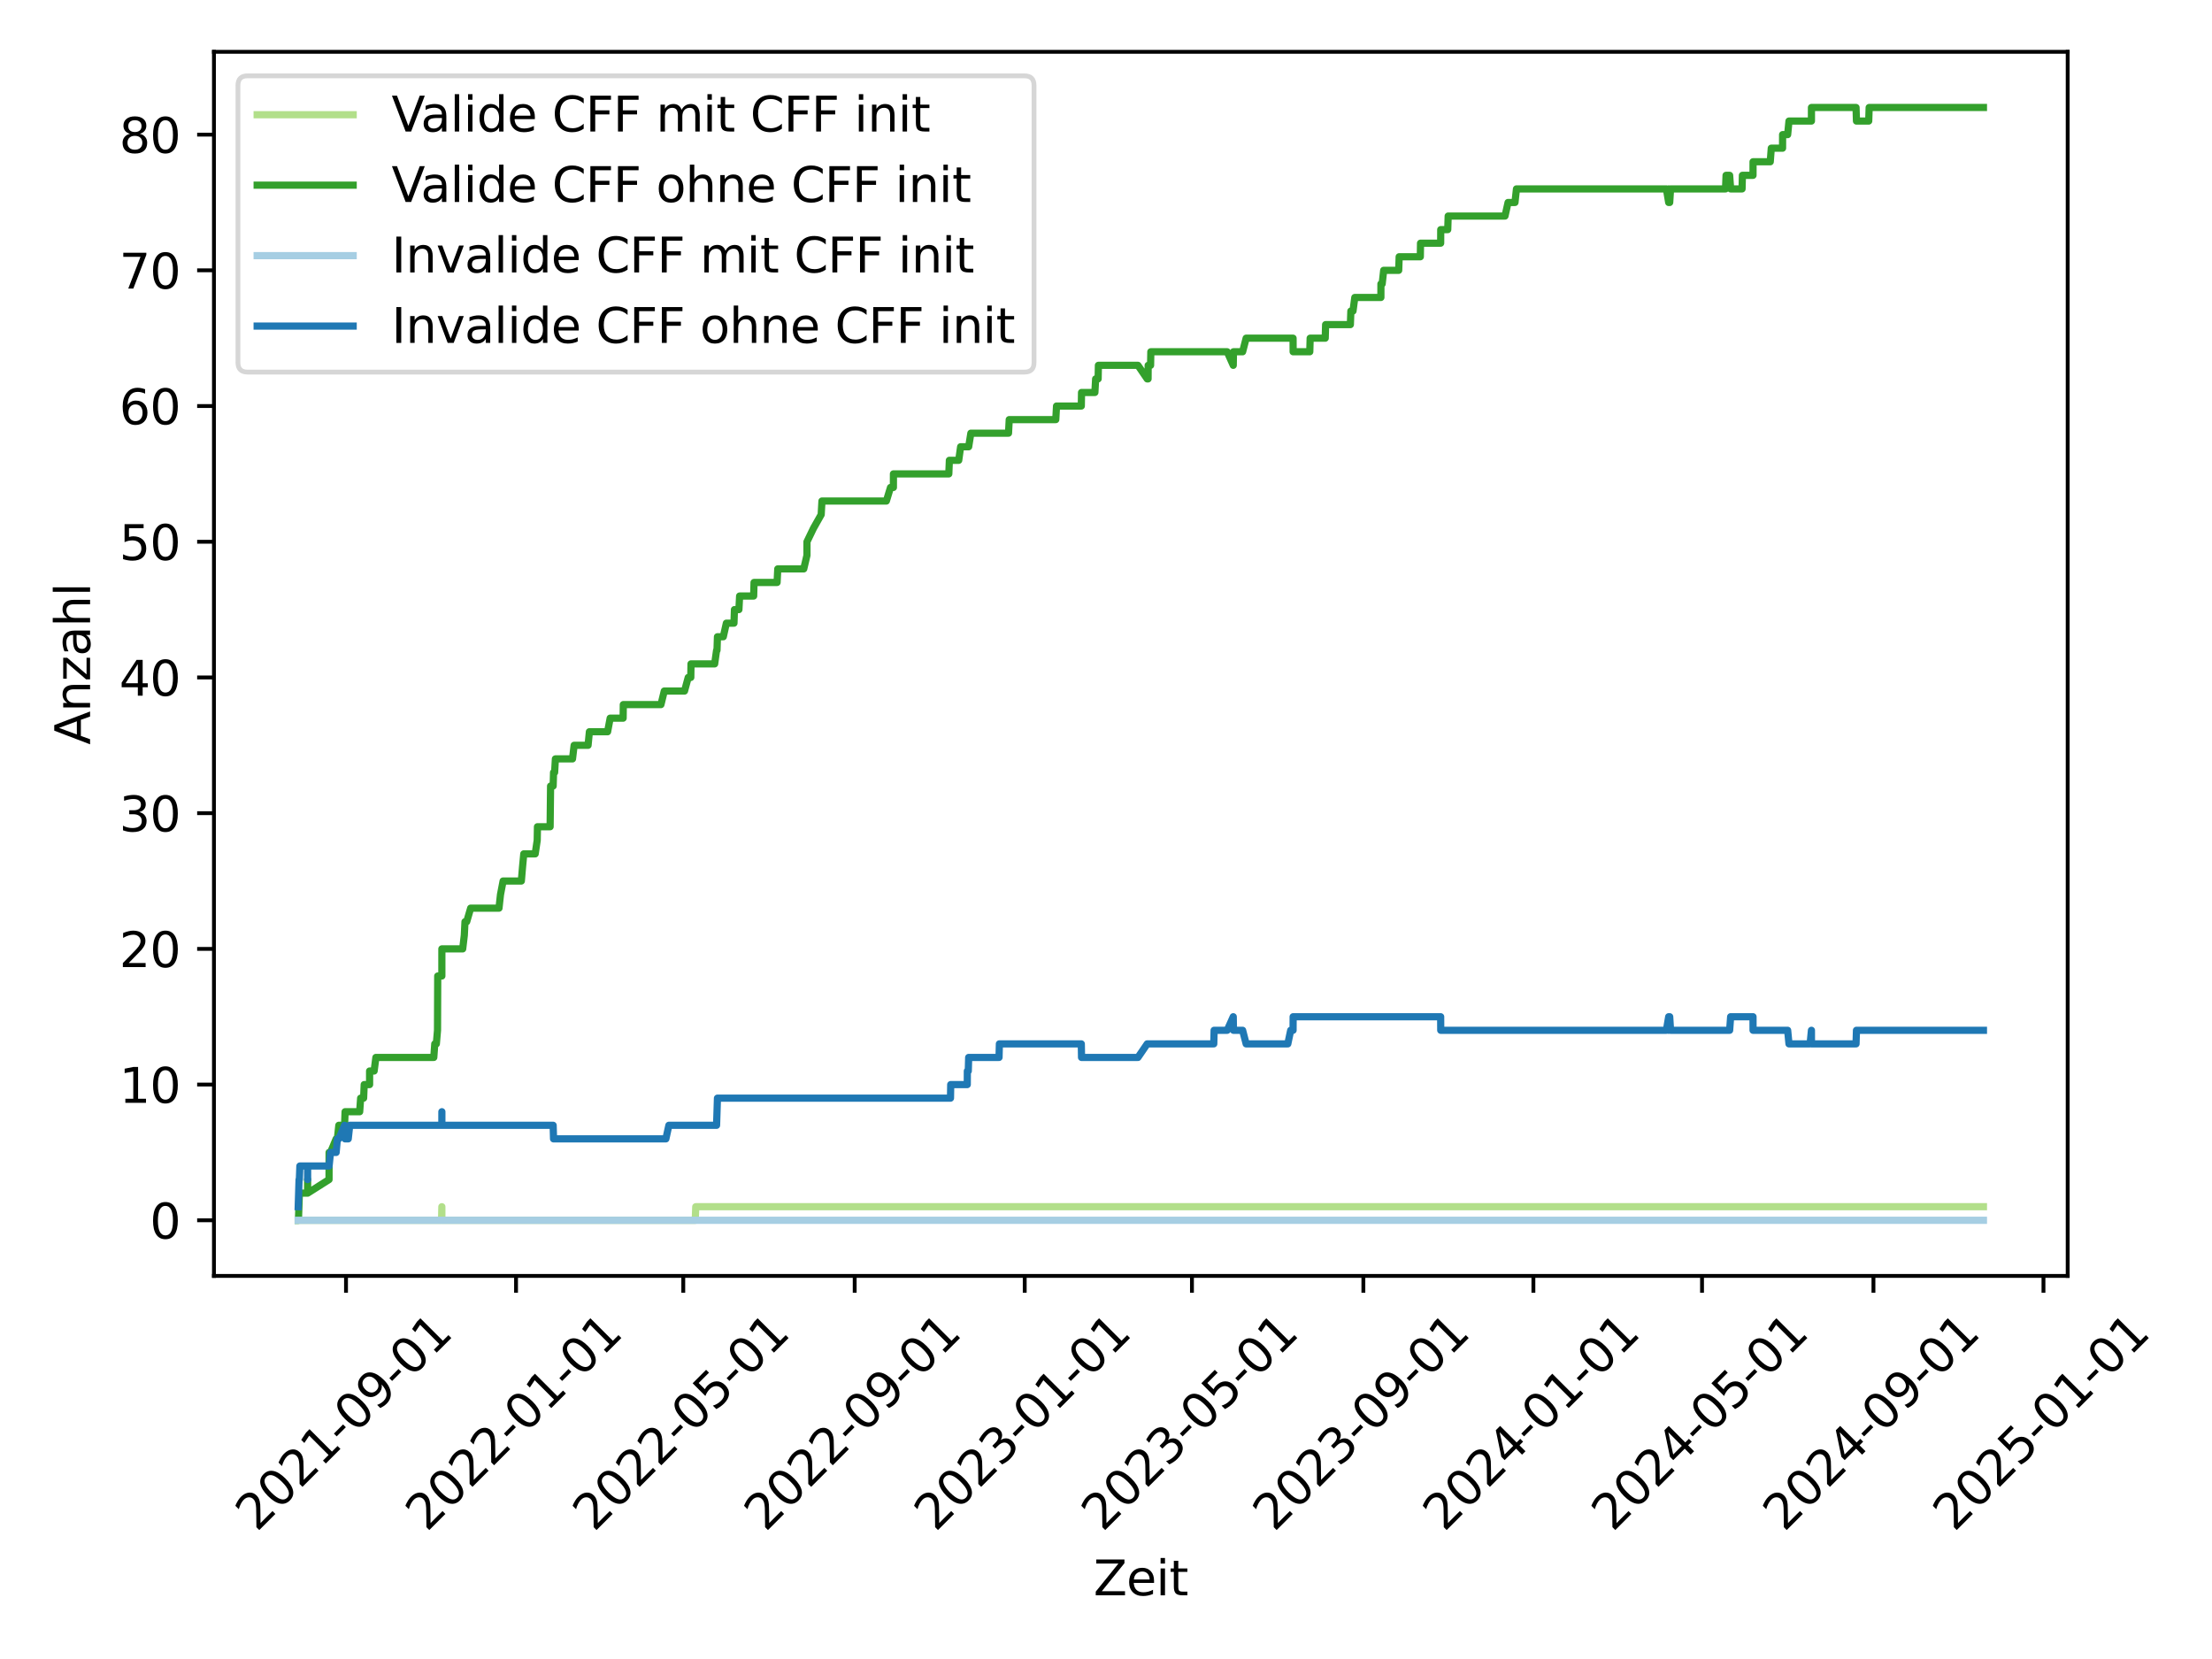 <?xml version="1.0" encoding="utf-8" standalone="no"?>
<!DOCTYPE svg PUBLIC "-//W3C//DTD SVG 1.1//EN"
  "http://www.w3.org/Graphics/SVG/1.1/DTD/svg11.dtd">
<svg xmlns:xlink="http://www.w3.org/1999/xlink" width="460.8pt" height="345.6pt" viewBox="0 0 460.8 345.6" xmlns="http://www.w3.org/2000/svg" version="1.1">
 <defs>
  <style type="text/css">*{stroke-linejoin: round; stroke-linecap: butt}</style>
 </defs>
 <g id="figure_1">
  <g id="patch_1">
   <path d="M 0 345.6 
L 460.8 345.6 
L 460.8 0 
L 0 0 
z
" style="fill: #ffffff"/>
  </g>
  <g id="axes_1">
   <g id="patch_2">
    <path d="M 44.57 265.799 
L 430.737 265.799 
L 430.737 10.8 
L 44.57 10.8 
z
" style="fill: #ffffff"/>
   </g>
   <g id="matplotlib.axis_1">
    <g id="xtick_1">
     <g id="line2d_1">
      <defs>
       <path id="m6a247d97c5" d="M 0 0 
L 0 3.5 
" style="stroke: #000000; stroke-width: 0.8"/>
      </defs>
      <g>
       <use xlink:href="#m6a247d97c5" x="72.08" y="265.799" style="stroke: #000000; stroke-width: 0.8"/>
      </g>
     </g>
     <g id="text_1">
      <!-- 2021-09-01 -->
      <g transform="translate(53.484 319.266) rotate(-45) scale(0.1 -0.1)">
       <defs>
        <path id="DejaVuSans-32" d="M 1228 531 
L 3431 531 
L 3431 0 
L 469 0 
L 469 531 
Q 828 903 1448 1529 
Q 2069 2156 2228 2338 
Q 2531 2678 2651 2914 
Q 2772 3150 2772 3378 
Q 2772 3750 2511 3984 
Q 2250 4219 1831 4219 
Q 1534 4219 1204 4116 
Q 875 4013 500 3803 
L 500 4441 
Q 881 4594 1212 4672 
Q 1544 4750 1819 4750 
Q 2544 4750 2975 4387 
Q 3406 4025 3406 3419 
Q 3406 3131 3298 2873 
Q 3191 2616 2906 2266 
Q 2828 2175 2409 1742 
Q 1991 1309 1228 531 
z
" transform="scale(0.016)"/>
        <path id="DejaVuSans-30" d="M 2034 4250 
Q 1547 4250 1301 3770 
Q 1056 3291 1056 2328 
Q 1056 1369 1301 889 
Q 1547 409 2034 409 
Q 2525 409 2770 889 
Q 3016 1369 3016 2328 
Q 3016 3291 2770 3770 
Q 2525 4250 2034 4250 
z
M 2034 4750 
Q 2819 4750 3233 4129 
Q 3647 3509 3647 2328 
Q 3647 1150 3233 529 
Q 2819 -91 2034 -91 
Q 1250 -91 836 529 
Q 422 1150 422 2328 
Q 422 3509 836 4129 
Q 1250 4750 2034 4750 
z
" transform="scale(0.016)"/>
        <path id="DejaVuSans-31" d="M 794 531 
L 1825 531 
L 1825 4091 
L 703 3866 
L 703 4441 
L 1819 4666 
L 2450 4666 
L 2450 531 
L 3481 531 
L 3481 0 
L 794 0 
L 794 531 
z
" transform="scale(0.016)"/>
        <path id="DejaVuSans-2d" d="M 313 2009 
L 1997 2009 
L 1997 1497 
L 313 1497 
L 313 2009 
z
" transform="scale(0.016)"/>
        <path id="DejaVuSans-39" d="M 703 97 
L 703 672 
Q 941 559 1184 500 
Q 1428 441 1663 441 
Q 2288 441 2617 861 
Q 2947 1281 2994 2138 
Q 2813 1869 2534 1725 
Q 2256 1581 1919 1581 
Q 1219 1581 811 2004 
Q 403 2428 403 3163 
Q 403 3881 828 4315 
Q 1253 4750 1959 4750 
Q 2769 4750 3195 4129 
Q 3622 3509 3622 2328 
Q 3622 1225 3098 567 
Q 2575 -91 1691 -91 
Q 1453 -91 1209 -44 
Q 966 3 703 97 
z
M 1959 2075 
Q 2384 2075 2632 2365 
Q 2881 2656 2881 3163 
Q 2881 3666 2632 3958 
Q 2384 4250 1959 4250 
Q 1534 4250 1286 3958 
Q 1038 3666 1038 3163 
Q 1038 2656 1286 2365 
Q 1534 2075 1959 2075 
z
" transform="scale(0.016)"/>
       </defs>
       <use xlink:href="#DejaVuSans-32"/>
       <use xlink:href="#DejaVuSans-30" x="63.623"/>
       <use xlink:href="#DejaVuSans-32" x="127.246"/>
       <use xlink:href="#DejaVuSans-31" x="190.869"/>
       <use xlink:href="#DejaVuSans-2d" x="254.492"/>
       <use xlink:href="#DejaVuSans-30" x="290.576"/>
       <use xlink:href="#DejaVuSans-39" x="354.199"/>
       <use xlink:href="#DejaVuSans-2d" x="417.822"/>
       <use xlink:href="#DejaVuSans-30" x="453.906"/>
       <use xlink:href="#DejaVuSans-31" x="517.529"/>
      </g>
     </g>
    </g>
    <g id="xtick_2">
     <g id="line2d_2">
      <g>
       <use xlink:href="#m6a247d97c5" x="107.499" y="265.799" style="stroke: #000000; stroke-width: 0.8"/>
      </g>
     </g>
     <g id="text_2">
      <!-- 2022-01-01 -->
      <g transform="translate(88.904 319.266) rotate(-45) scale(0.1 -0.1)">
       <use xlink:href="#DejaVuSans-32"/>
       <use xlink:href="#DejaVuSans-30" x="63.623"/>
       <use xlink:href="#DejaVuSans-32" x="127.246"/>
       <use xlink:href="#DejaVuSans-32" x="190.869"/>
       <use xlink:href="#DejaVuSans-2d" x="254.492"/>
       <use xlink:href="#DejaVuSans-30" x="290.576"/>
       <use xlink:href="#DejaVuSans-31" x="354.199"/>
       <use xlink:href="#DejaVuSans-2d" x="417.822"/>
       <use xlink:href="#DejaVuSans-30" x="453.906"/>
       <use xlink:href="#DejaVuSans-31" x="517.529"/>
      </g>
     </g>
    </g>
    <g id="xtick_3">
     <g id="line2d_3">
      <g>
       <use xlink:href="#m6a247d97c5" x="142.338" y="265.799" style="stroke: #000000; stroke-width: 0.8"/>
      </g>
     </g>
     <g id="text_3">
      <!-- 2022-05-01 -->
      <g transform="translate(123.742 319.266) rotate(-45) scale(0.1 -0.1)">
       <defs>
        <path id="DejaVuSans-35" d="M 691 4666 
L 3169 4666 
L 3169 4134 
L 1269 4134 
L 1269 2991 
Q 1406 3038 1543 3061 
Q 1681 3084 1819 3084 
Q 2600 3084 3056 2656 
Q 3513 2228 3513 1497 
Q 3513 744 3044 326 
Q 2575 -91 1722 -91 
Q 1428 -91 1123 -41 
Q 819 9 494 109 
L 494 744 
Q 775 591 1075 516 
Q 1375 441 1709 441 
Q 2250 441 2565 725 
Q 2881 1009 2881 1497 
Q 2881 1984 2565 2268 
Q 2250 2553 1709 2553 
Q 1456 2553 1204 2497 
Q 953 2441 691 2322 
L 691 4666 
z
" transform="scale(0.016)"/>
       </defs>
       <use xlink:href="#DejaVuSans-32"/>
       <use xlink:href="#DejaVuSans-30" x="63.623"/>
       <use xlink:href="#DejaVuSans-32" x="127.246"/>
       <use xlink:href="#DejaVuSans-32" x="190.869"/>
       <use xlink:href="#DejaVuSans-2d" x="254.492"/>
       <use xlink:href="#DejaVuSans-30" x="290.576"/>
       <use xlink:href="#DejaVuSans-35" x="354.199"/>
       <use xlink:href="#DejaVuSans-2d" x="417.822"/>
       <use xlink:href="#DejaVuSans-30" x="453.906"/>
       <use xlink:href="#DejaVuSans-31" x="517.529"/>
      </g>
     </g>
    </g>
    <g id="xtick_4">
     <g id="line2d_4">
      <g>
       <use xlink:href="#m6a247d97c5" x="178.048" y="265.799" style="stroke: #000000; stroke-width: 0.8"/>
      </g>
     </g>
     <g id="text_4">
      <!-- 2022-09-01 -->
      <g transform="translate(159.452 319.266) rotate(-45) scale(0.1 -0.1)">
       <use xlink:href="#DejaVuSans-32"/>
       <use xlink:href="#DejaVuSans-30" x="63.623"/>
       <use xlink:href="#DejaVuSans-32" x="127.246"/>
       <use xlink:href="#DejaVuSans-32" x="190.869"/>
       <use xlink:href="#DejaVuSans-2d" x="254.492"/>
       <use xlink:href="#DejaVuSans-30" x="290.576"/>
       <use xlink:href="#DejaVuSans-39" x="354.199"/>
       <use xlink:href="#DejaVuSans-2d" x="417.822"/>
       <use xlink:href="#DejaVuSans-30" x="453.906"/>
       <use xlink:href="#DejaVuSans-31" x="517.529"/>
      </g>
     </g>
    </g>
    <g id="xtick_5">
     <g id="line2d_5">
      <g>
       <use xlink:href="#m6a247d97c5" x="213.467" y="265.799" style="stroke: #000000; stroke-width: 0.8"/>
      </g>
     </g>
     <g id="text_5">
      <!-- 2023-01-01 -->
      <g transform="translate(194.871 319.266) rotate(-45) scale(0.1 -0.1)">
       <defs>
        <path id="DejaVuSans-33" d="M 2597 2516 
Q 3050 2419 3304 2112 
Q 3559 1806 3559 1356 
Q 3559 666 3084 287 
Q 2609 -91 1734 -91 
Q 1441 -91 1130 -33 
Q 819 25 488 141 
L 488 750 
Q 750 597 1062 519 
Q 1375 441 1716 441 
Q 2309 441 2620 675 
Q 2931 909 2931 1356 
Q 2931 1769 2642 2001 
Q 2353 2234 1838 2234 
L 1294 2234 
L 1294 2753 
L 1863 2753 
Q 2328 2753 2575 2939 
Q 2822 3125 2822 3475 
Q 2822 3834 2567 4026 
Q 2313 4219 1838 4219 
Q 1578 4219 1281 4162 
Q 984 4106 628 3988 
L 628 4550 
Q 988 4650 1302 4700 
Q 1616 4750 1894 4750 
Q 2613 4750 3031 4423 
Q 3450 4097 3450 3541 
Q 3450 3153 3228 2886 
Q 3006 2619 2597 2516 
z
" transform="scale(0.016)"/>
       </defs>
       <use xlink:href="#DejaVuSans-32"/>
       <use xlink:href="#DejaVuSans-30" x="63.623"/>
       <use xlink:href="#DejaVuSans-32" x="127.246"/>
       <use xlink:href="#DejaVuSans-33" x="190.869"/>
       <use xlink:href="#DejaVuSans-2d" x="254.492"/>
       <use xlink:href="#DejaVuSans-30" x="290.576"/>
       <use xlink:href="#DejaVuSans-31" x="354.199"/>
       <use xlink:href="#DejaVuSans-2d" x="417.822"/>
       <use xlink:href="#DejaVuSans-30" x="453.906"/>
       <use xlink:href="#DejaVuSans-31" x="517.529"/>
      </g>
     </g>
    </g>
    <g id="xtick_6">
     <g id="line2d_6">
      <g>
       <use xlink:href="#m6a247d97c5" x="248.305" y="265.799" style="stroke: #000000; stroke-width: 0.8"/>
      </g>
     </g>
     <g id="text_6">
      <!-- 2023-05-01 -->
      <g transform="translate(229.71 319.266) rotate(-45) scale(0.1 -0.1)">
       <use xlink:href="#DejaVuSans-32"/>
       <use xlink:href="#DejaVuSans-30" x="63.623"/>
       <use xlink:href="#DejaVuSans-32" x="127.246"/>
       <use xlink:href="#DejaVuSans-33" x="190.869"/>
       <use xlink:href="#DejaVuSans-2d" x="254.492"/>
       <use xlink:href="#DejaVuSans-30" x="290.576"/>
       <use xlink:href="#DejaVuSans-35" x="354.199"/>
       <use xlink:href="#DejaVuSans-2d" x="417.822"/>
       <use xlink:href="#DejaVuSans-30" x="453.906"/>
       <use xlink:href="#DejaVuSans-31" x="517.529"/>
      </g>
     </g>
    </g>
    <g id="xtick_7">
     <g id="line2d_7">
      <g>
       <use xlink:href="#m6a247d97c5" x="284.015" y="265.799" style="stroke: #000000; stroke-width: 0.8"/>
      </g>
     </g>
     <g id="text_7">
      <!-- 2023-09-01 -->
      <g transform="translate(265.419 319.266) rotate(-45) scale(0.1 -0.1)">
       <use xlink:href="#DejaVuSans-32"/>
       <use xlink:href="#DejaVuSans-30" x="63.623"/>
       <use xlink:href="#DejaVuSans-32" x="127.246"/>
       <use xlink:href="#DejaVuSans-33" x="190.869"/>
       <use xlink:href="#DejaVuSans-2d" x="254.492"/>
       <use xlink:href="#DejaVuSans-30" x="290.576"/>
       <use xlink:href="#DejaVuSans-39" x="354.199"/>
       <use xlink:href="#DejaVuSans-2d" x="417.822"/>
       <use xlink:href="#DejaVuSans-30" x="453.906"/>
       <use xlink:href="#DejaVuSans-31" x="517.529"/>
      </g>
     </g>
    </g>
    <g id="xtick_8">
     <g id="line2d_8">
      <g>
       <use xlink:href="#m6a247d97c5" x="319.434" y="265.799" style="stroke: #000000; stroke-width: 0.8"/>
      </g>
     </g>
     <g id="text_8">
      <!-- 2024-01-01 -->
      <g transform="translate(300.838 319.266) rotate(-45) scale(0.1 -0.1)">
       <defs>
        <path id="DejaVuSans-34" d="M 2419 4116 
L 825 1625 
L 2419 1625 
L 2419 4116 
z
M 2253 4666 
L 3047 4666 
L 3047 1625 
L 3713 1625 
L 3713 1100 
L 3047 1100 
L 3047 0 
L 2419 0 
L 2419 1100 
L 313 1100 
L 313 1709 
L 2253 4666 
z
" transform="scale(0.016)"/>
       </defs>
       <use xlink:href="#DejaVuSans-32"/>
       <use xlink:href="#DejaVuSans-30" x="63.623"/>
       <use xlink:href="#DejaVuSans-32" x="127.246"/>
       <use xlink:href="#DejaVuSans-34" x="190.869"/>
       <use xlink:href="#DejaVuSans-2d" x="254.492"/>
       <use xlink:href="#DejaVuSans-30" x="290.576"/>
       <use xlink:href="#DejaVuSans-31" x="354.199"/>
       <use xlink:href="#DejaVuSans-2d" x="417.822"/>
       <use xlink:href="#DejaVuSans-30" x="453.906"/>
       <use xlink:href="#DejaVuSans-31" x="517.529"/>
      </g>
     </g>
    </g>
    <g id="xtick_9">
     <g id="line2d_9">
      <g>
       <use xlink:href="#m6a247d97c5" x="354.563" y="265.799" style="stroke: #000000; stroke-width: 0.8"/>
      </g>
     </g>
     <g id="text_9">
      <!-- 2024-05-01 -->
      <g transform="translate(335.967 319.266) rotate(-45) scale(0.1 -0.1)">
       <use xlink:href="#DejaVuSans-32"/>
       <use xlink:href="#DejaVuSans-30" x="63.623"/>
       <use xlink:href="#DejaVuSans-32" x="127.246"/>
       <use xlink:href="#DejaVuSans-34" x="190.869"/>
       <use xlink:href="#DejaVuSans-2d" x="254.492"/>
       <use xlink:href="#DejaVuSans-30" x="290.576"/>
       <use xlink:href="#DejaVuSans-35" x="354.199"/>
       <use xlink:href="#DejaVuSans-2d" x="417.822"/>
       <use xlink:href="#DejaVuSans-30" x="453.906"/>
       <use xlink:href="#DejaVuSans-31" x="517.529"/>
      </g>
     </g>
    </g>
    <g id="xtick_10">
     <g id="line2d_10">
      <g>
       <use xlink:href="#m6a247d97c5" x="390.273" y="265.799" style="stroke: #000000; stroke-width: 0.8"/>
      </g>
     </g>
     <g id="text_10">
      <!-- 2024-09-01 -->
      <g transform="translate(371.677 319.266) rotate(-45) scale(0.1 -0.1)">
       <use xlink:href="#DejaVuSans-32"/>
       <use xlink:href="#DejaVuSans-30" x="63.623"/>
       <use xlink:href="#DejaVuSans-32" x="127.246"/>
       <use xlink:href="#DejaVuSans-34" x="190.869"/>
       <use xlink:href="#DejaVuSans-2d" x="254.492"/>
       <use xlink:href="#DejaVuSans-30" x="290.576"/>
       <use xlink:href="#DejaVuSans-39" x="354.199"/>
       <use xlink:href="#DejaVuSans-2d" x="417.822"/>
       <use xlink:href="#DejaVuSans-30" x="453.906"/>
       <use xlink:href="#DejaVuSans-31" x="517.529"/>
      </g>
     </g>
    </g>
    <g id="xtick_11">
     <g id="line2d_11">
      <g>
       <use xlink:href="#m6a247d97c5" x="425.692" y="265.799" style="stroke: #000000; stroke-width: 0.8"/>
      </g>
     </g>
     <g id="text_11">
      <!-- 2025-01-01 -->
      <g transform="translate(407.096 319.266) rotate(-45) scale(0.1 -0.1)">
       <use xlink:href="#DejaVuSans-32"/>
       <use xlink:href="#DejaVuSans-30" x="63.623"/>
       <use xlink:href="#DejaVuSans-32" x="127.246"/>
       <use xlink:href="#DejaVuSans-35" x="190.869"/>
       <use xlink:href="#DejaVuSans-2d" x="254.492"/>
       <use xlink:href="#DejaVuSans-30" x="290.576"/>
       <use xlink:href="#DejaVuSans-31" x="354.199"/>
       <use xlink:href="#DejaVuSans-2d" x="417.822"/>
       <use xlink:href="#DejaVuSans-30" x="453.906"/>
       <use xlink:href="#DejaVuSans-31" x="517.529"/>
      </g>
     </g>
    </g>
    <g id="text_12">
     <!-- Zeit -->
     <g transform="translate(227.803 332.335) scale(0.1 -0.1)">
      <defs>
       <path id="DejaVuSans-5a" d="M 359 4666 
L 4025 4666 
L 4025 4184 
L 1075 531 
L 4097 531 
L 4097 0 
L 288 0 
L 288 481 
L 3238 4134 
L 359 4134 
L 359 4666 
z
" transform="scale(0.016)"/>
       <path id="DejaVuSans-65" d="M 3597 1894 
L 3597 1613 
L 953 1613 
Q 991 1019 1311 708 
Q 1631 397 2203 397 
Q 2534 397 2845 478 
Q 3156 559 3463 722 
L 3463 178 
Q 3153 47 2828 -22 
Q 2503 -91 2169 -91 
Q 1331 -91 842 396 
Q 353 884 353 1716 
Q 353 2575 817 3079 
Q 1281 3584 2069 3584 
Q 2775 3584 3186 3129 
Q 3597 2675 3597 1894 
z
M 3022 2063 
Q 3016 2534 2758 2815 
Q 2500 3097 2075 3097 
Q 1594 3097 1305 2825 
Q 1016 2553 972 2059 
L 3022 2063 
z
" transform="scale(0.016)"/>
       <path id="DejaVuSans-69" d="M 603 3500 
L 1178 3500 
L 1178 0 
L 603 0 
L 603 3500 
z
M 603 4863 
L 1178 4863 
L 1178 4134 
L 603 4134 
L 603 4863 
z
" transform="scale(0.016)"/>
       <path id="DejaVuSans-74" d="M 1172 4494 
L 1172 3500 
L 2356 3500 
L 2356 3053 
L 1172 3053 
L 1172 1153 
Q 1172 725 1289 603 
Q 1406 481 1766 481 
L 2356 481 
L 2356 0 
L 1766 0 
Q 1100 0 847 248 
Q 594 497 594 1153 
L 594 3053 
L 172 3053 
L 172 3500 
L 594 3500 
L 594 4494 
L 1172 4494 
z
" transform="scale(0.016)"/>
      </defs>
      <use xlink:href="#DejaVuSans-5a"/>
      <use xlink:href="#DejaVuSans-65" x="68.506"/>
      <use xlink:href="#DejaVuSans-69" x="130.029"/>
      <use xlink:href="#DejaVuSans-74" x="157.812"/>
     </g>
    </g>
   </g>
   <g id="matplotlib.axis_2">
    <g id="ytick_1">
     <g id="line2d_12">
      <defs>
       <path id="m97d7527f6c" d="M 0 0 
L -3.5 0 
" style="stroke: #000000; stroke-width: 0.8"/>
      </defs>
      <g>
       <use xlink:href="#m97d7527f6c" x="44.57" y="254.208" style="stroke: #000000; stroke-width: 0.8"/>
      </g>
     </g>
     <g id="text_13">
      <!-- 0 -->
      <g transform="translate(31.207 258.008) scale(0.1 -0.1)">
       <use xlink:href="#DejaVuSans-30"/>
      </g>
     </g>
    </g>
    <g id="ytick_2">
     <g id="line2d_13">
      <g>
       <use xlink:href="#m97d7527f6c" x="44.57" y="225.938" style="stroke: #000000; stroke-width: 0.8"/>
      </g>
     </g>
     <g id="text_14">
      <!-- 10 -->
      <g transform="translate(24.845 229.737) scale(0.1 -0.1)">
       <use xlink:href="#DejaVuSans-31"/>
       <use xlink:href="#DejaVuSans-30" x="63.623"/>
      </g>
     </g>
    </g>
    <g id="ytick_3">
     <g id="line2d_14">
      <g>
       <use xlink:href="#m97d7527f6c" x="44.57" y="197.668" style="stroke: #000000; stroke-width: 0.8"/>
      </g>
     </g>
     <g id="text_15">
      <!-- 20 -->
      <g transform="translate(24.845 201.467) scale(0.1 -0.1)">
       <use xlink:href="#DejaVuSans-32"/>
       <use xlink:href="#DejaVuSans-30" x="63.623"/>
      </g>
     </g>
    </g>
    <g id="ytick_4">
     <g id="line2d_15">
      <g>
       <use xlink:href="#m97d7527f6c" x="44.57" y="169.397" style="stroke: #000000; stroke-width: 0.8"/>
      </g>
     </g>
     <g id="text_16">
      <!-- 30 -->
      <g transform="translate(24.845 173.196) scale(0.1 -0.1)">
       <use xlink:href="#DejaVuSans-33"/>
       <use xlink:href="#DejaVuSans-30" x="63.623"/>
      </g>
     </g>
    </g>
    <g id="ytick_5">
     <g id="line2d_16">
      <g>
       <use xlink:href="#m97d7527f6c" x="44.57" y="141.127" style="stroke: #000000; stroke-width: 0.8"/>
      </g>
     </g>
     <g id="text_17">
      <!-- 40 -->
      <g transform="translate(24.845 144.926) scale(0.1 -0.1)">
       <use xlink:href="#DejaVuSans-34"/>
       <use xlink:href="#DejaVuSans-30" x="63.623"/>
      </g>
     </g>
    </g>
    <g id="ytick_6">
     <g id="line2d_17">
      <g>
       <use xlink:href="#m97d7527f6c" x="44.57" y="112.856" style="stroke: #000000; stroke-width: 0.8"/>
      </g>
     </g>
     <g id="text_18">
      <!-- 50 -->
      <g transform="translate(24.845 116.656) scale(0.1 -0.1)">
       <use xlink:href="#DejaVuSans-35"/>
       <use xlink:href="#DejaVuSans-30" x="63.623"/>
      </g>
     </g>
    </g>
    <g id="ytick_7">
     <g id="line2d_18">
      <g>
       <use xlink:href="#m97d7527f6c" x="44.57" y="84.586" style="stroke: #000000; stroke-width: 0.8"/>
      </g>
     </g>
     <g id="text_19">
      <!-- 60 -->
      <g transform="translate(24.845 88.385) scale(0.1 -0.1)">
       <defs>
        <path id="DejaVuSans-36" d="M 2113 2584 
Q 1688 2584 1439 2293 
Q 1191 2003 1191 1497 
Q 1191 994 1439 701 
Q 1688 409 2113 409 
Q 2538 409 2786 701 
Q 3034 994 3034 1497 
Q 3034 2003 2786 2293 
Q 2538 2584 2113 2584 
z
M 3366 4563 
L 3366 3988 
Q 3128 4100 2886 4159 
Q 2644 4219 2406 4219 
Q 1781 4219 1451 3797 
Q 1122 3375 1075 2522 
Q 1259 2794 1537 2939 
Q 1816 3084 2150 3084 
Q 2853 3084 3261 2657 
Q 3669 2231 3669 1497 
Q 3669 778 3244 343 
Q 2819 -91 2113 -91 
Q 1303 -91 875 529 
Q 447 1150 447 2328 
Q 447 3434 972 4092 
Q 1497 4750 2381 4750 
Q 2619 4750 2861 4703 
Q 3103 4656 3366 4563 
z
" transform="scale(0.016)"/>
       </defs>
       <use xlink:href="#DejaVuSans-36"/>
       <use xlink:href="#DejaVuSans-30" x="63.623"/>
      </g>
     </g>
    </g>
    <g id="ytick_8">
     <g id="line2d_19">
      <g>
       <use xlink:href="#m97d7527f6c" x="44.57" y="56.315" style="stroke: #000000; stroke-width: 0.8"/>
      </g>
     </g>
     <g id="text_20">
      <!-- 70 -->
      <g transform="translate(24.845 60.115) scale(0.1 -0.1)">
       <defs>
        <path id="DejaVuSans-37" d="M 525 4666 
L 3525 4666 
L 3525 4397 
L 1831 0 
L 1172 0 
L 2766 4134 
L 525 4134 
L 525 4666 
z
" transform="scale(0.016)"/>
       </defs>
       <use xlink:href="#DejaVuSans-37"/>
       <use xlink:href="#DejaVuSans-30" x="63.623"/>
      </g>
     </g>
    </g>
    <g id="ytick_9">
     <g id="line2d_20">
      <g>
       <use xlink:href="#m97d7527f6c" x="44.57" y="28.045" style="stroke: #000000; stroke-width: 0.8"/>
      </g>
     </g>
     <g id="text_21">
      <!-- 80 -->
      <g transform="translate(24.845 31.844) scale(0.1 -0.1)">
       <defs>
        <path id="DejaVuSans-38" d="M 2034 2216 
Q 1584 2216 1326 1975 
Q 1069 1734 1069 1313 
Q 1069 891 1326 650 
Q 1584 409 2034 409 
Q 2484 409 2743 651 
Q 3003 894 3003 1313 
Q 3003 1734 2745 1975 
Q 2488 2216 2034 2216 
z
M 1403 2484 
Q 997 2584 770 2862 
Q 544 3141 544 3541 
Q 544 4100 942 4425 
Q 1341 4750 2034 4750 
Q 2731 4750 3128 4425 
Q 3525 4100 3525 3541 
Q 3525 3141 3298 2862 
Q 3072 2584 2669 2484 
Q 3125 2378 3379 2068 
Q 3634 1759 3634 1313 
Q 3634 634 3220 271 
Q 2806 -91 2034 -91 
Q 1263 -91 848 271 
Q 434 634 434 1313 
Q 434 1759 690 2068 
Q 947 2378 1403 2484 
z
M 1172 3481 
Q 1172 3119 1398 2916 
Q 1625 2713 2034 2713 
Q 2441 2713 2670 2916 
Q 2900 3119 2900 3481 
Q 2900 3844 2670 4047 
Q 2441 4250 2034 4250 
Q 1625 4250 1398 4047 
Q 1172 3844 1172 3481 
z
" transform="scale(0.016)"/>
       </defs>
       <use xlink:href="#DejaVuSans-38"/>
       <use xlink:href="#DejaVuSans-30" x="63.623"/>
      </g>
     </g>
    </g>
    <g id="text_22">
     <!-- Anzahl -->
     <g transform="translate(18.765 155.135) rotate(-90) scale(0.1 -0.1)">
      <defs>
       <path id="DejaVuSans-41" d="M 2188 4044 
L 1331 1722 
L 3047 1722 
L 2188 4044 
z
M 1831 4666 
L 2547 4666 
L 4325 0 
L 3669 0 
L 3244 1197 
L 1141 1197 
L 716 0 
L 50 0 
L 1831 4666 
z
" transform="scale(0.016)"/>
       <path id="DejaVuSans-6e" d="M 3513 2113 
L 3513 0 
L 2938 0 
L 2938 2094 
Q 2938 2591 2744 2837 
Q 2550 3084 2163 3084 
Q 1697 3084 1428 2787 
Q 1159 2491 1159 1978 
L 1159 0 
L 581 0 
L 581 3500 
L 1159 3500 
L 1159 2956 
Q 1366 3272 1645 3428 
Q 1925 3584 2291 3584 
Q 2894 3584 3203 3211 
Q 3513 2838 3513 2113 
z
" transform="scale(0.016)"/>
       <path id="DejaVuSans-7a" d="M 353 3500 
L 3084 3500 
L 3084 2975 
L 922 459 
L 3084 459 
L 3084 0 
L 275 0 
L 275 525 
L 2438 3041 
L 353 3041 
L 353 3500 
z
" transform="scale(0.016)"/>
       <path id="DejaVuSans-61" d="M 2194 1759 
Q 1497 1759 1228 1600 
Q 959 1441 959 1056 
Q 959 750 1161 570 
Q 1363 391 1709 391 
Q 2188 391 2477 730 
Q 2766 1069 2766 1631 
L 2766 1759 
L 2194 1759 
z
M 3341 1997 
L 3341 0 
L 2766 0 
L 2766 531 
Q 2569 213 2275 61 
Q 1981 -91 1556 -91 
Q 1019 -91 701 211 
Q 384 513 384 1019 
Q 384 1609 779 1909 
Q 1175 2209 1959 2209 
L 2766 2209 
L 2766 2266 
Q 2766 2663 2505 2880 
Q 2244 3097 1772 3097 
Q 1472 3097 1187 3025 
Q 903 2953 641 2809 
L 641 3341 
Q 956 3463 1253 3523 
Q 1550 3584 1831 3584 
Q 2591 3584 2966 3190 
Q 3341 2797 3341 1997 
z
" transform="scale(0.016)"/>
       <path id="DejaVuSans-68" d="M 3513 2113 
L 3513 0 
L 2938 0 
L 2938 2094 
Q 2938 2591 2744 2837 
Q 2550 3084 2163 3084 
Q 1697 3084 1428 2787 
Q 1159 2491 1159 1978 
L 1159 0 
L 581 0 
L 581 4863 
L 1159 4863 
L 1159 2956 
Q 1366 3272 1645 3428 
Q 1925 3584 2291 3584 
Q 2894 3584 3203 3211 
Q 3513 2838 3513 2113 
z
" transform="scale(0.016)"/>
       <path id="DejaVuSans-6c" d="M 603 4863 
L 1178 4863 
L 1178 0 
L 603 0 
L 603 4863 
z
" transform="scale(0.016)"/>
      </defs>
      <use xlink:href="#DejaVuSans-41"/>
      <use xlink:href="#DejaVuSans-6e" x="68.408"/>
      <use xlink:href="#DejaVuSans-7a" x="131.787"/>
      <use xlink:href="#DejaVuSans-61" x="184.277"/>
      <use xlink:href="#DejaVuSans-68" x="245.557"/>
      <use xlink:href="#DejaVuSans-6c" x="308.936"/>
     </g>
    </g>
   </g>
   <g id="line2d_21">
    <path d="M 62.123 254.208 
L 91.983 254.208 
L 92.046 251.381 
L 92.05 254.208 
L 144.83 254.208 
L 144.94 251.381 
L 413.184 251.381 
L 413.184 251.381 
" clip-path="url(#p3b5e0275c0)" style="fill: none; stroke: #b2df8a; stroke-width: 1.5; stroke-linecap: square"/>
   </g>
   <g id="line2d_22">
    <path d="M 62.123 254.208 
L 62.169 254.208 
L 62.363 248.554 
L 64.082 248.554 
L 64.082 245.727 
L 64.085 248.554 
L 68.544 245.727 
L 68.558 240.073 
L 68.852 240.073 
L 70.025 237.246 
L 70.282 237.246 
L 70.582 234.419 
L 71.783 234.419 
L 71.889 231.592 
L 74.928 231.592 
L 75.128 228.765 
L 75.748 228.765 
L 75.87 225.938 
L 76.993 225.938 
L 76.994 223.111 
L 77.938 223.111 
L 78.304 220.284 
L 90.366 220.284 
L 90.57 217.457 
L 90.899 217.457 
L 91.141 214.63 
L 91.185 203.322 
L 92.046 203.322 
L 92.05 197.668 
L 96.388 197.668 
L 96.723 194.841 
L 96.866 192.014 
L 97.223 192.014 
L 98.046 189.186 
L 103.95 189.186 
L 104.26 186.359 
L 104.805 183.532 
L 108.606 183.532 
L 108.845 180.705 
L 109.111 177.878 
L 111.489 177.878 
L 111.911 175.051 
L 111.962 172.224 
L 114.598 172.224 
L 114.695 163.743 
L 115.231 163.743 
L 115.315 160.916 
L 115.537 160.916 
L 115.699 158.089 
L 119.262 158.089 
L 119.6 155.262 
L 122.504 155.262 
L 122.78 152.435 
L 126.573 152.435 
L 127.107 149.608 
L 129.81 149.608 
L 129.844 146.781 
L 137.687 146.781 
L 138.38 143.954 
L 142.598 143.954 
L 143.367 141.127 
L 143.906 141.127 
L 143.948 138.3 
L 148.876 138.3 
L 149.275 135.473 
L 149.364 135.473 
L 149.458 132.646 
L 150.677 132.646 
L 151.314 129.819 
L 152.9 129.819 
L 152.999 126.992 
L 153.927 126.992 
L 154.076 124.164 
L 157.002 124.164 
L 157.081 121.337 
L 161.882 121.337 
L 162.023 118.51 
L 167.436 118.51 
L 168.103 115.683 
L 168.107 112.856 
L 169.471 110.029 
L 171.068 107.202 
L 171.227 104.375 
L 184.644 104.375 
L 185.507 101.548 
L 186.111 101.548 
L 186.119 98.721 
L 197.654 98.721 
L 197.77 95.894 
L 199.72 95.894 
L 200.116 93.067 
L 201.791 93.067 
L 202.248 90.24 
L 210.091 90.24 
L 210.24 87.413 
L 219.938 87.413 
L 220.094 84.586 
L 225.256 84.586 
L 225.304 81.759 
L 228.085 81.759 
L 228.241 78.932 
L 228.761 78.932 
L 228.818 76.105 
L 237.056 76.105 
L 238.988 78.932 
L 239.163 78.932 
L 239.185 76.105 
L 239.688 76.105 
L 239.739 73.278 
L 255.644 73.278 
L 256.908 76.105 
L 256.955 73.278 
L 258.861 73.278 
L 259.593 70.451 
L 269.37 70.451 
L 269.384 73.278 
L 272.851 73.278 
L 272.929 70.451 
L 276.069 70.451 
L 276.15 67.624 
L 281.307 67.624 
L 281.409 64.797 
L 281.854 64.797 
L 282.23 61.969 
L 287.664 61.969 
L 287.672 59.142 
L 287.931 59.142 
L 288.246 56.315 
L 291.376 56.315 
L 291.471 53.488 
L 295.878 53.488 
L 295.922 50.661 
L 300.117 50.661 
L 300.132 47.834 
L 301.591 47.834 
L 301.681 45.007 
L 313.519 45.007 
L 314.156 42.18 
L 315.597 42.18 
L 315.907 39.353 
L 347.138 39.353 
L 347.616 42.18 
L 347.617 39.353 
L 347.828 42.18 
L 348.008 39.353 
L 359.461 39.353 
L 359.571 36.526 
L 360.315 36.526 
L 360.524 39.353 
L 362.904 39.353 
L 362.974 36.526 
L 365.185 36.526 
L 365.193 33.699 
L 368.776 33.699 
L 368.989 30.872 
L 371.339 30.872 
L 371.348 28.045 
L 372.401 28.045 
L 372.676 25.218 
L 377.355 25.218 
L 377.36 22.391 
L 386.647 22.391 
L 386.735 25.218 
L 389.288 25.218 
L 389.38 22.391 
L 413.184 22.391 
L 413.184 22.391 
" clip-path="url(#p3b5e0275c0)" style="fill: none; stroke: #33a02c; stroke-width: 1.5; stroke-linecap: square"/>
   </g>
   <g id="line2d_23">
    <path d="M 62.123 254.208 
L 413.184 254.208 
L 413.184 254.208 
" clip-path="url(#p3b5e0275c0)" style="fill: none; stroke: #a6cee3; stroke-width: 1.5; stroke-linecap: square"/>
   </g>
   <g id="line2d_24">
    <path d="M 62.123 251.381 
L 62.298 245.727 
L 62.363 245.727 
L 62.47 242.9 
L 64.082 242.9 
L 64.082 245.727 
L 64.085 242.9 
L 68.558 242.9 
L 68.852 240.073 
L 70.025 240.073 
L 70.282 237.246 
L 70.582 237.246 
L 71.783 234.419 
L 71.889 237.246 
L 72.543 237.246 
L 72.852 234.419 
L 92.047 234.419 
L 92.05 231.592 
L 92.05 234.419 
L 115.231 234.419 
L 115.315 237.246 
L 138.712 237.246 
L 139.34 234.419 
L 149.275 234.419 
L 149.458 228.765 
L 198.004 228.765 
L 198.052 225.938 
L 201.501 225.938 
L 201.515 223.111 
L 201.712 223.111 
L 201.791 220.284 
L 208.118 220.284 
L 208.19 217.457 
L 225.256 217.457 
L 225.304 220.284 
L 237.056 220.284 
L 238.988 217.457 
L 252.852 217.457 
L 252.924 214.63 
L 255.644 214.63 
L 256.908 211.803 
L 256.955 214.63 
L 258.861 214.63 
L 259.593 217.457 
L 268.276 217.457 
L 268.873 214.63 
L 269.37 214.63 
L 269.384 211.803 
L 300.117 211.803 
L 300.132 214.63 
L 347.138 214.63 
L 347.616 211.803 
L 347.617 214.63 
L 347.828 211.803 
L 348.008 214.63 
L 360.315 214.63 
L 360.524 211.803 
L 365.185 211.803 
L 365.193 214.63 
L 372.401 214.63 
L 372.676 217.457 
L 377.081 217.457 
L 377.355 214.63 
L 377.36 217.457 
L 386.647 217.457 
L 386.735 214.63 
L 413.184 214.63 
L 413.184 214.63 
" clip-path="url(#p3b5e0275c0)" style="fill: none; stroke: #1f78b4; stroke-width: 1.5; stroke-linecap: square"/>
   </g>
   <g id="patch_3">
    <path d="M 44.57 265.799 
L 44.57 10.8 
" style="fill: none; stroke: #000000; stroke-width: 0.8; stroke-linejoin: miter; stroke-linecap: square"/>
   </g>
   <g id="patch_4">
    <path d="M 430.737 265.799 
L 430.737 10.8 
" style="fill: none; stroke: #000000; stroke-width: 0.8; stroke-linejoin: miter; stroke-linecap: square"/>
   </g>
   <g id="patch_5">
    <path d="M 44.57 265.799 
L 430.737 265.799 
" style="fill: none; stroke: #000000; stroke-width: 0.8; stroke-linejoin: miter; stroke-linecap: square"/>
   </g>
   <g id="patch_6">
    <path d="M 44.57 10.8 
L 430.737 10.8 
" style="fill: none; stroke: #000000; stroke-width: 0.8; stroke-linejoin: miter; stroke-linecap: square"/>
   </g>
   <g id="legend_1">
    <g id="patch_7">
     <path d="M 51.57 77.513 
L 213.407 77.513 
Q 215.407 77.513 215.407 75.513 
L 215.407 17.8 
Q 215.407 15.8 213.407 15.8 
L 51.57 15.8 
Q 49.57 15.8 49.57 17.8 
L 49.57 75.513 
Q 49.57 77.513 51.57 77.513 
z
" style="fill: #ffffff; opacity: 0.8; stroke: #cccccc; stroke-linejoin: miter"/>
    </g>
    <g id="line2d_25">
     <path d="M 53.57 23.898 
L 63.57 23.898 
L 73.57 23.898 
" style="fill: none; stroke: #b2df8a; stroke-width: 1.5; stroke-linecap: square"/>
    </g>
    <g id="text_23">
     <!-- Valide CFF mit CFF init -->
     <g transform="translate(81.57 27.398) scale(0.1 -0.1)">
      <defs>
       <path id="DejaVuSans-56" d="M 1831 0 
L 50 4666 
L 709 4666 
L 2188 738 
L 3669 4666 
L 4325 4666 
L 2547 0 
L 1831 0 
z
" transform="scale(0.016)"/>
       <path id="DejaVuSans-64" d="M 2906 2969 
L 2906 4863 
L 3481 4863 
L 3481 0 
L 2906 0 
L 2906 525 
Q 2725 213 2448 61 
Q 2172 -91 1784 -91 
Q 1150 -91 751 415 
Q 353 922 353 1747 
Q 353 2572 751 3078 
Q 1150 3584 1784 3584 
Q 2172 3584 2448 3432 
Q 2725 3281 2906 2969 
z
M 947 1747 
Q 947 1113 1208 752 
Q 1469 391 1925 391 
Q 2381 391 2643 752 
Q 2906 1113 2906 1747 
Q 2906 2381 2643 2742 
Q 2381 3103 1925 3103 
Q 1469 3103 1208 2742 
Q 947 2381 947 1747 
z
" transform="scale(0.016)"/>
       <path id="DejaVuSans-20" transform="scale(0.016)"/>
       <path id="DejaVuSans-43" d="M 4122 4306 
L 4122 3641 
Q 3803 3938 3442 4084 
Q 3081 4231 2675 4231 
Q 1875 4231 1450 3742 
Q 1025 3253 1025 2328 
Q 1025 1406 1450 917 
Q 1875 428 2675 428 
Q 3081 428 3442 575 
Q 3803 722 4122 1019 
L 4122 359 
Q 3791 134 3420 21 
Q 3050 -91 2638 -91 
Q 1578 -91 968 557 
Q 359 1206 359 2328 
Q 359 3453 968 4101 
Q 1578 4750 2638 4750 
Q 3056 4750 3426 4639 
Q 3797 4528 4122 4306 
z
" transform="scale(0.016)"/>
       <path id="DejaVuSans-46" d="M 628 4666 
L 3309 4666 
L 3309 4134 
L 1259 4134 
L 1259 2759 
L 3109 2759 
L 3109 2228 
L 1259 2228 
L 1259 0 
L 628 0 
L 628 4666 
z
" transform="scale(0.016)"/>
       <path id="DejaVuSans-6d" d="M 3328 2828 
Q 3544 3216 3844 3400 
Q 4144 3584 4550 3584 
Q 5097 3584 5394 3201 
Q 5691 2819 5691 2113 
L 5691 0 
L 5113 0 
L 5113 2094 
Q 5113 2597 4934 2840 
Q 4756 3084 4391 3084 
Q 3944 3084 3684 2787 
Q 3425 2491 3425 1978 
L 3425 0 
L 2847 0 
L 2847 2094 
Q 2847 2600 2669 2842 
Q 2491 3084 2119 3084 
Q 1678 3084 1418 2786 
Q 1159 2488 1159 1978 
L 1159 0 
L 581 0 
L 581 3500 
L 1159 3500 
L 1159 2956 
Q 1356 3278 1631 3431 
Q 1906 3584 2284 3584 
Q 2666 3584 2933 3390 
Q 3200 3197 3328 2828 
z
" transform="scale(0.016)"/>
      </defs>
      <use xlink:href="#DejaVuSans-56"/>
      <use xlink:href="#DejaVuSans-61" x="60.658"/>
      <use xlink:href="#DejaVuSans-6c" x="121.938"/>
      <use xlink:href="#DejaVuSans-69" x="149.721"/>
      <use xlink:href="#DejaVuSans-64" x="177.504"/>
      <use xlink:href="#DejaVuSans-65" x="240.98"/>
      <use xlink:href="#DejaVuSans-20" x="302.504"/>
      <use xlink:href="#DejaVuSans-43" x="334.291"/>
      <use xlink:href="#DejaVuSans-46" x="404.115"/>
      <use xlink:href="#DejaVuSans-46" x="461.635"/>
      <use xlink:href="#DejaVuSans-20" x="519.154"/>
      <use xlink:href="#DejaVuSans-6d" x="550.941"/>
      <use xlink:href="#DejaVuSans-69" x="648.354"/>
      <use xlink:href="#DejaVuSans-74" x="676.137"/>
      <use xlink:href="#DejaVuSans-20" x="715.346"/>
      <use xlink:href="#DejaVuSans-43" x="747.133"/>
      <use xlink:href="#DejaVuSans-46" x="816.957"/>
      <use xlink:href="#DejaVuSans-46" x="874.477"/>
      <use xlink:href="#DejaVuSans-20" x="931.996"/>
      <use xlink:href="#DejaVuSans-69" x="963.783"/>
      <use xlink:href="#DejaVuSans-6e" x="991.566"/>
      <use xlink:href="#DejaVuSans-69" x="1054.945"/>
      <use xlink:href="#DejaVuSans-74" x="1082.729"/>
     </g>
    </g>
    <g id="line2d_26">
     <path d="M 53.57 38.577 
L 63.57 38.577 
L 73.57 38.577 
" style="fill: none; stroke: #33a02c; stroke-width: 1.5; stroke-linecap: square"/>
    </g>
    <g id="text_24">
     <!-- Valide CFF ohne CFF init -->
     <g transform="translate(81.57 42.077) scale(0.1 -0.1)">
      <defs>
       <path id="DejaVuSans-6f" d="M 1959 3097 
Q 1497 3097 1228 2736 
Q 959 2375 959 1747 
Q 959 1119 1226 758 
Q 1494 397 1959 397 
Q 2419 397 2687 759 
Q 2956 1122 2956 1747 
Q 2956 2369 2687 2733 
Q 2419 3097 1959 3097 
z
M 1959 3584 
Q 2709 3584 3137 3096 
Q 3566 2609 3566 1747 
Q 3566 888 3137 398 
Q 2709 -91 1959 -91 
Q 1206 -91 779 398 
Q 353 888 353 1747 
Q 353 2609 779 3096 
Q 1206 3584 1959 3584 
z
" transform="scale(0.016)"/>
      </defs>
      <use xlink:href="#DejaVuSans-56"/>
      <use xlink:href="#DejaVuSans-61" x="60.658"/>
      <use xlink:href="#DejaVuSans-6c" x="121.938"/>
      <use xlink:href="#DejaVuSans-69" x="149.721"/>
      <use xlink:href="#DejaVuSans-64" x="177.504"/>
      <use xlink:href="#DejaVuSans-65" x="240.98"/>
      <use xlink:href="#DejaVuSans-20" x="302.504"/>
      <use xlink:href="#DejaVuSans-43" x="334.291"/>
      <use xlink:href="#DejaVuSans-46" x="404.115"/>
      <use xlink:href="#DejaVuSans-46" x="461.635"/>
      <use xlink:href="#DejaVuSans-20" x="519.154"/>
      <use xlink:href="#DejaVuSans-6f" x="550.941"/>
      <use xlink:href="#DejaVuSans-68" x="612.123"/>
      <use xlink:href="#DejaVuSans-6e" x="675.502"/>
      <use xlink:href="#DejaVuSans-65" x="738.881"/>
      <use xlink:href="#DejaVuSans-20" x="800.404"/>
      <use xlink:href="#DejaVuSans-43" x="832.191"/>
      <use xlink:href="#DejaVuSans-46" x="902.016"/>
      <use xlink:href="#DejaVuSans-46" x="959.535"/>
      <use xlink:href="#DejaVuSans-20" x="1017.055"/>
      <use xlink:href="#DejaVuSans-69" x="1048.842"/>
      <use xlink:href="#DejaVuSans-6e" x="1076.625"/>
      <use xlink:href="#DejaVuSans-69" x="1140.004"/>
      <use xlink:href="#DejaVuSans-74" x="1167.787"/>
     </g>
    </g>
    <g id="line2d_27">
     <path d="M 53.57 53.255 
L 63.57 53.255 
L 73.57 53.255 
" style="fill: none; stroke: #a6cee3; stroke-width: 1.5; stroke-linecap: square"/>
    </g>
    <g id="text_25">
     <!-- Invalide CFF mit CFF init -->
     <g transform="translate(81.57 56.755) scale(0.1 -0.1)">
      <defs>
       <path id="DejaVuSans-49" d="M 628 4666 
L 1259 4666 
L 1259 0 
L 628 0 
L 628 4666 
z
" transform="scale(0.016)"/>
       <path id="DejaVuSans-76" d="M 191 3500 
L 800 3500 
L 1894 563 
L 2988 3500 
L 3597 3500 
L 2284 0 
L 1503 0 
L 191 3500 
z
" transform="scale(0.016)"/>
      </defs>
      <use xlink:href="#DejaVuSans-49"/>
      <use xlink:href="#DejaVuSans-6e" x="29.492"/>
      <use xlink:href="#DejaVuSans-76" x="92.871"/>
      <use xlink:href="#DejaVuSans-61" x="152.051"/>
      <use xlink:href="#DejaVuSans-6c" x="213.33"/>
      <use xlink:href="#DejaVuSans-69" x="241.113"/>
      <use xlink:href="#DejaVuSans-64" x="268.896"/>
      <use xlink:href="#DejaVuSans-65" x="332.373"/>
      <use xlink:href="#DejaVuSans-20" x="393.896"/>
      <use xlink:href="#DejaVuSans-43" x="425.684"/>
      <use xlink:href="#DejaVuSans-46" x="495.508"/>
      <use xlink:href="#DejaVuSans-46" x="553.027"/>
      <use xlink:href="#DejaVuSans-20" x="610.547"/>
      <use xlink:href="#DejaVuSans-6d" x="642.334"/>
      <use xlink:href="#DejaVuSans-69" x="739.746"/>
      <use xlink:href="#DejaVuSans-74" x="767.529"/>
      <use xlink:href="#DejaVuSans-20" x="806.738"/>
      <use xlink:href="#DejaVuSans-43" x="838.525"/>
      <use xlink:href="#DejaVuSans-46" x="908.35"/>
      <use xlink:href="#DejaVuSans-46" x="965.869"/>
      <use xlink:href="#DejaVuSans-20" x="1023.389"/>
      <use xlink:href="#DejaVuSans-69" x="1055.176"/>
      <use xlink:href="#DejaVuSans-6e" x="1082.959"/>
      <use xlink:href="#DejaVuSans-69" x="1146.338"/>
      <use xlink:href="#DejaVuSans-74" x="1174.121"/>
     </g>
    </g>
    <g id="line2d_28">
     <path d="M 53.57 67.933 
L 63.57 67.933 
L 73.57 67.933 
" style="fill: none; stroke: #1f78b4; stroke-width: 1.5; stroke-linecap: square"/>
    </g>
    <g id="text_26">
     <!-- Invalide CFF ohne CFF init -->
     <g transform="translate(81.57 71.433) scale(0.1 -0.1)">
      <use xlink:href="#DejaVuSans-49"/>
      <use xlink:href="#DejaVuSans-6e" x="29.492"/>
      <use xlink:href="#DejaVuSans-76" x="92.871"/>
      <use xlink:href="#DejaVuSans-61" x="152.051"/>
      <use xlink:href="#DejaVuSans-6c" x="213.33"/>
      <use xlink:href="#DejaVuSans-69" x="241.113"/>
      <use xlink:href="#DejaVuSans-64" x="268.896"/>
      <use xlink:href="#DejaVuSans-65" x="332.373"/>
      <use xlink:href="#DejaVuSans-20" x="393.896"/>
      <use xlink:href="#DejaVuSans-43" x="425.684"/>
      <use xlink:href="#DejaVuSans-46" x="495.508"/>
      <use xlink:href="#DejaVuSans-46" x="553.027"/>
      <use xlink:href="#DejaVuSans-20" x="610.547"/>
      <use xlink:href="#DejaVuSans-6f" x="642.334"/>
      <use xlink:href="#DejaVuSans-68" x="703.516"/>
      <use xlink:href="#DejaVuSans-6e" x="766.895"/>
      <use xlink:href="#DejaVuSans-65" x="830.273"/>
      <use xlink:href="#DejaVuSans-20" x="891.797"/>
      <use xlink:href="#DejaVuSans-43" x="923.584"/>
      <use xlink:href="#DejaVuSans-46" x="993.408"/>
      <use xlink:href="#DejaVuSans-46" x="1050.928"/>
      <use xlink:href="#DejaVuSans-20" x="1108.447"/>
      <use xlink:href="#DejaVuSans-69" x="1140.234"/>
      <use xlink:href="#DejaVuSans-6e" x="1168.018"/>
      <use xlink:href="#DejaVuSans-69" x="1231.396"/>
      <use xlink:href="#DejaVuSans-74" x="1259.18"/>
     </g>
    </g>
   </g>
  </g>
 </g>
 <defs>
  <clipPath id="p3b5e0275c0">
   <rect x="44.57" y="10.8" width="386.167" height="254.999"/>
  </clipPath>
 </defs>
</svg>
